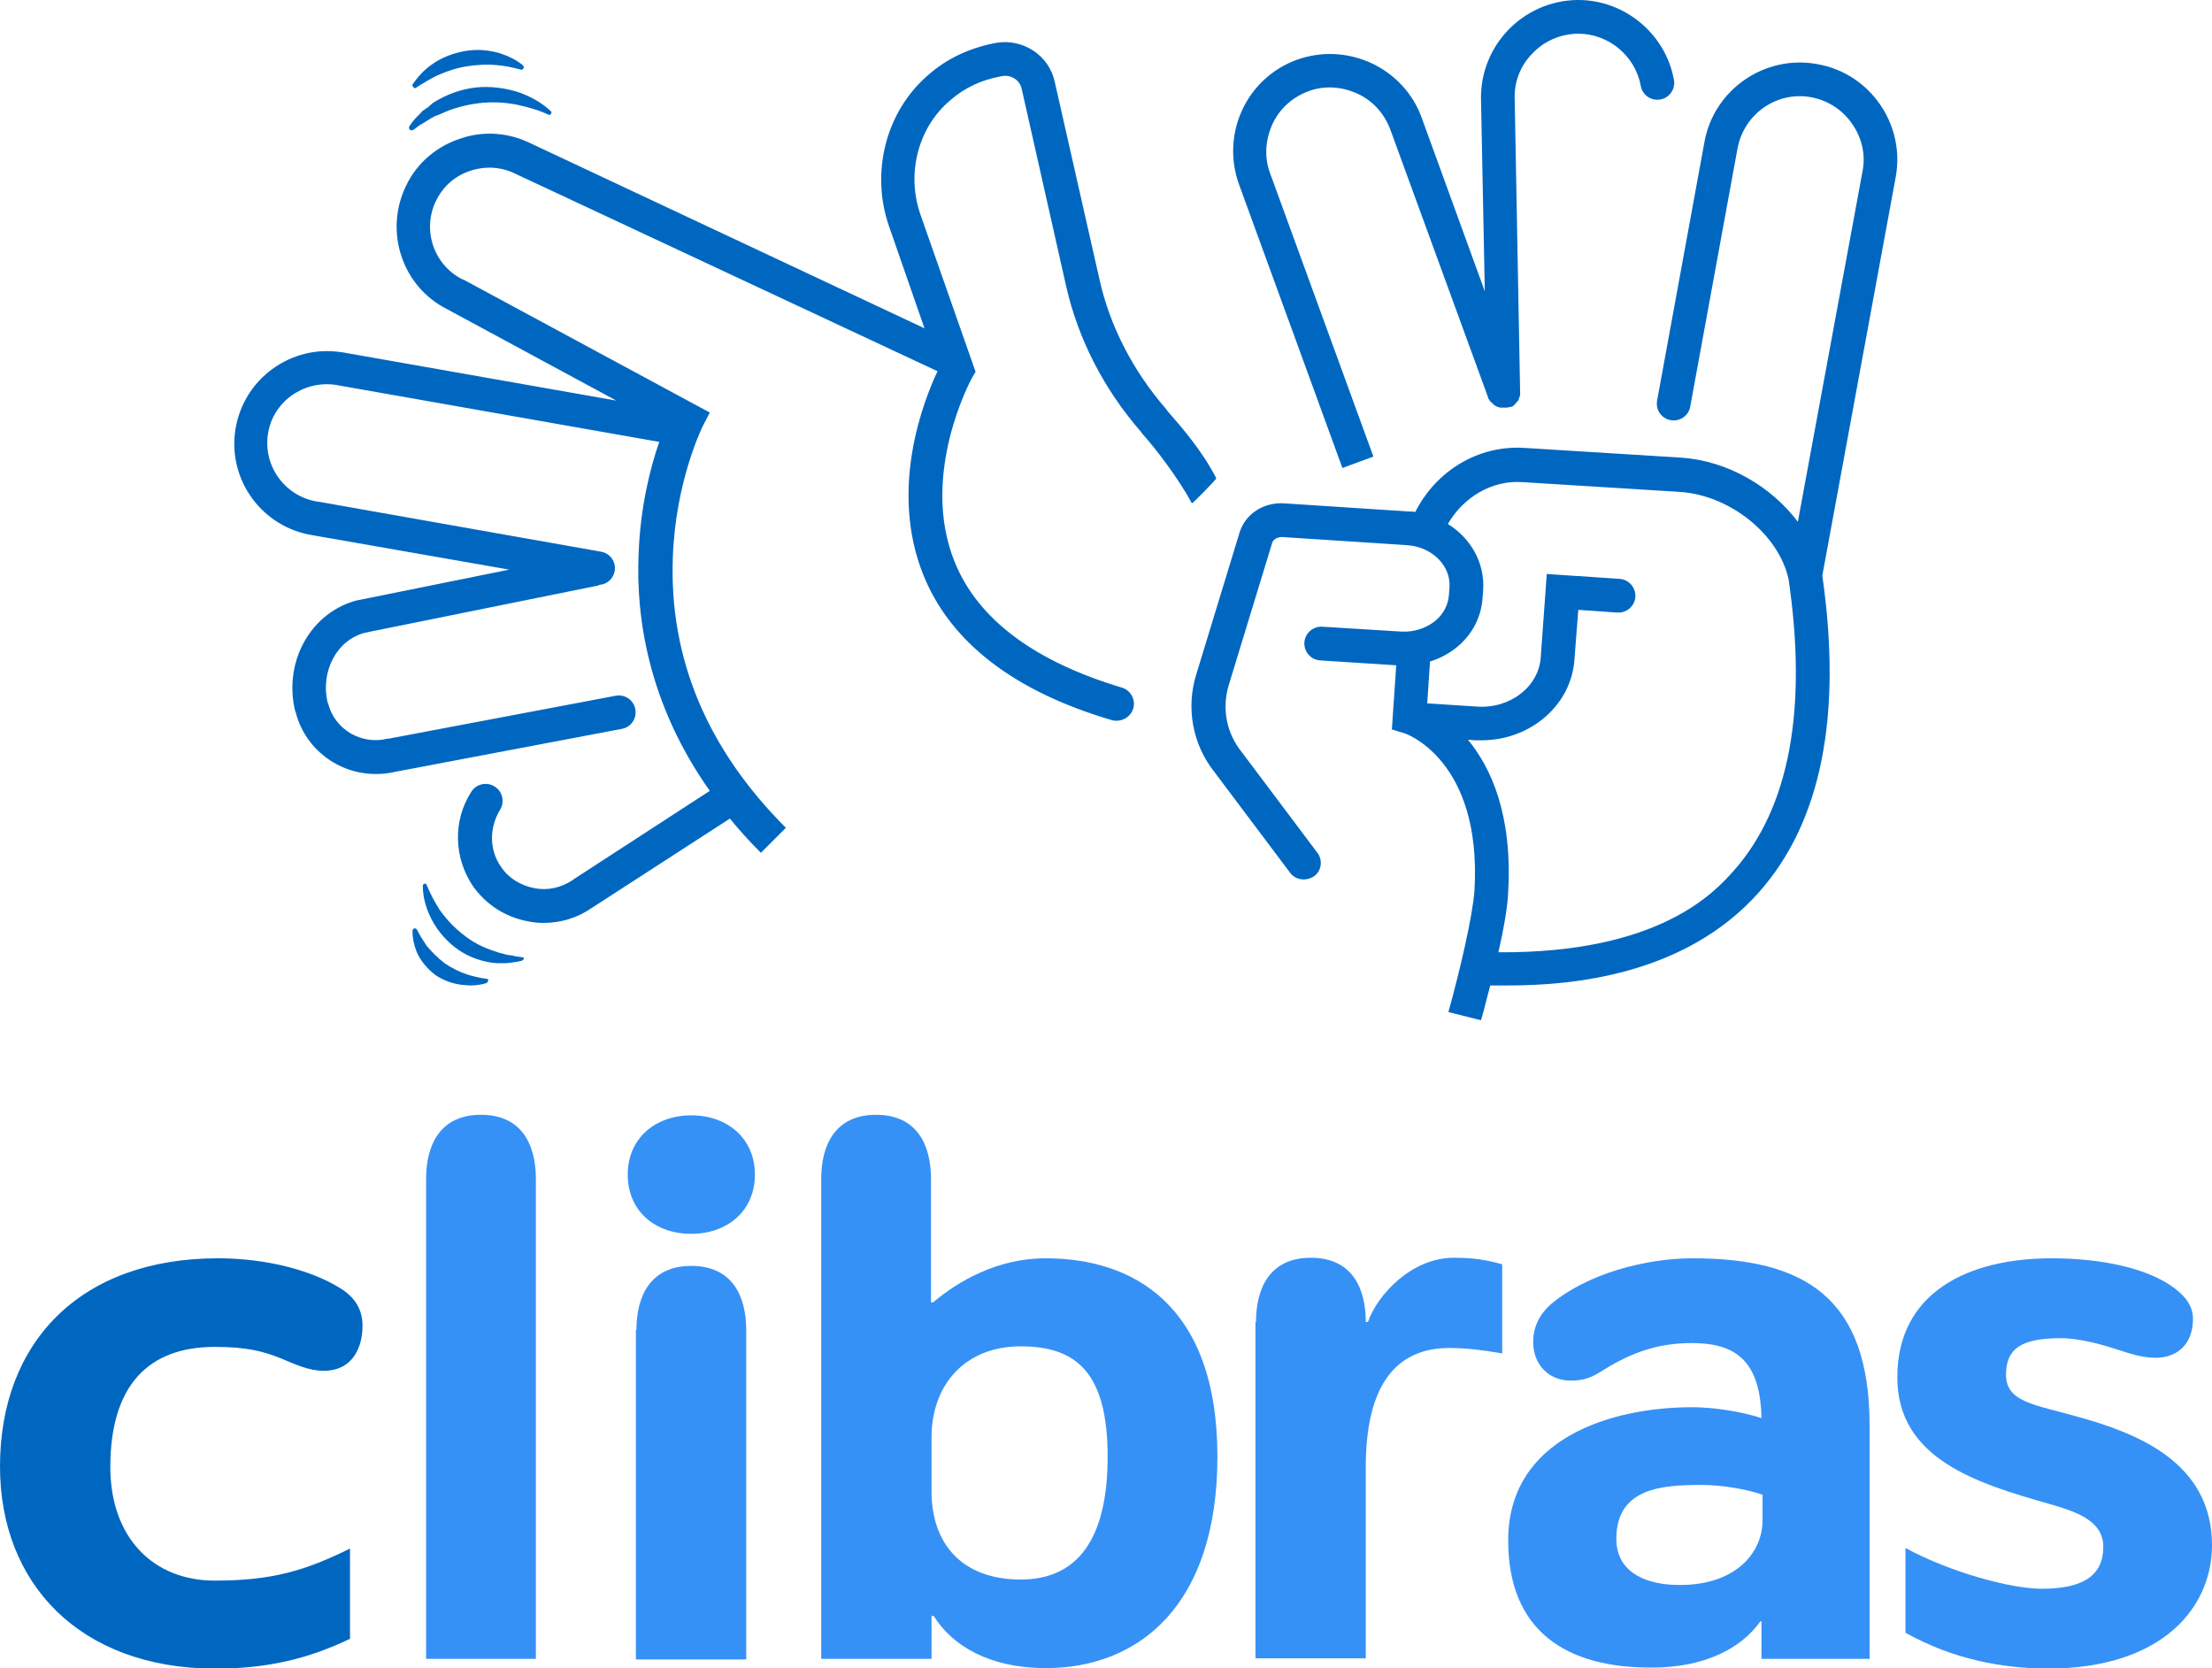 <?xml version="1.0" encoding="utf-8"?>
<!-- Generator: Adobe Illustrator 23.1.1, SVG Export Plug-In . SVG Version: 6.00 Build 0)  -->
<svg version="1.1" id="Camada_1" xmlns="http://www.w3.org/2000/svg" xmlns:xlink="http://www.w3.org/1999/xlink" x="0px" y="0px"
	 viewBox="0 0 407 306.9" style="enable-background:new 0 0 407 306.9;" xml:space="preserve">
<style type="text/css">
	.st0{fill:#0067C1;}
	.st1{fill:#3691F6;}
</style>
<g>
	<path class="st0" d="M144.6,152.3c-14.5-14.5-21.5-31.2-20.8-49.8c0.5-14,5.4-23.8,5.4-23.9l1.4-2.7L85.2,51.4l-0.1,0
		c-5.4-2.7-7.5-9.3-4.8-14.6c1.3-2.6,3.5-4.5,6.3-5.4c2.8-0.9,5.7-0.7,8.3,0.6l77.6,36.3c-2.5,5.3-9,21.6-2.6,37.5
		c5,12.4,16.7,21.4,34.7,26.7c0.3,0.1,0.6,0.1,0.9,0.1c1.3,0,2.6-0.9,3-2.2c0.5-1.6-0.4-3.4-2.1-3.9c-16-4.8-26.4-12.5-30.7-23
		c-6.6-16.1,3-33.7,3.1-33.9l0.7-1.2l-10.1-28.8c-2.7-7.6-0.5-16.2,5.5-21.2c2.5-2.2,5.7-3.7,9-4.3l0.5-0.1c1.7-0.3,3.3,0.8,3.6,2.4
		l8.2,36.4c2.2,9.6,6.9,18.8,13.7,26.6l0.2,0.3c2.6,2.9,6.8,8.4,9.2,12.9c0.1,0.1,4.5-4.4,4.5-4.6c-2.7-5.2-6.3-9.3-9-12.4l-0.2-0.3
		c-6.1-7-10.4-15.3-12.3-23.9l-8.2-36.2c-1-5-5.9-8.2-10.9-7.3l-0.5,0.1c-4.4,0.9-8.5,2.8-11.8,5.7c-7.9,6.7-10.8,18-7.3,28
		l6.5,18.7L97.7,26.4c-4-2-8.7-2.4-13-0.9c-4.3,1.4-7.9,4.4-9.9,8.5c-4.2,8.4-0.9,18.7,7.5,22.9l31.1,16.8l-50.5-8.9l-0.1,0
		c-4.5-0.7-9,0.4-12.7,3.1c-3.7,2.7-6.1,6.7-6.8,11.2c-1.4,9.3,5,18,14.4,19.4l36,6.3L66,110.4l-0.1,0c-8.6,2.1-13.8,11.2-11.6,20.4
		l0.1,0.2c1.7,6.8,7.9,11.4,14.7,11.4c1.2,0,2.4-0.1,3.6-0.4l41.7-7.9c1.7-0.3,2.8-1.9,2.5-3.6c-0.3-1.7-1.9-2.8-3.6-2.5l-41.8,7.9
		l-0.2,0c-4.8,1.2-9.7-1.7-10.9-6.4l-0.1-0.2c-1.4-5.8,1.7-11.6,6.9-12.9l42.5-8.6c0.2,0,0.4-0.1,0.6-0.2c1.4-0.1,2.5-1.1,2.8-2.5
		c0.3-1.7-0.8-3.3-2.5-3.6l-52-9.2l-0.1,0c-6-0.9-10.1-6.5-9.2-12.4c0.4-2.9,2-5.4,4.3-7.1c2.4-1.7,5.2-2.4,8.1-2l59.6,10.5
		c-1.6,4.6-3.5,11.9-3.8,20.7c-0.5,11.4,1.7,27.4,13.1,43.5l-25.1,16.3l-0.1,0.1c-2.1,1.4-4.6,2-7.1,1.5c-2.5-0.5-4.7-1.8-6.1-3.9
		c-2.2-3.1-2.2-7.2-0.2-10.5c0.9-1.4,0.5-3.4-1-4.3c-1.4-0.9-3.4-0.5-4.3,1c-3.4,5.3-3.2,12.1,0.3,17.3c2.4,3.4,5.9,5.7,10.1,6.5
		c1,0.2,1.9,0.3,2.9,0.3c3.1,0,6.2-0.9,8.8-2.7l25.5-16.5c1.7,2.1,3.6,4.2,5.7,6.3"/>
	<path class="st0" d="M252.7,84l-19-52.1c-1.1-2.9-0.9-6.1,0.4-9c1.3-2.9,3.7-5,6.6-6.1c2.9-1.1,6.1-0.9,9,0.4
		c2.9,1.3,5,3.7,6.1,6.6l18,49.3c0,0,0,0.1,0,0.1c0,0.1,0.1,0.2,0.2,0.3c0,0.1,0.1,0.2,0.1,0.2c0.1,0.1,0.1,0.2,0.2,0.2
		c0.1,0.1,0.1,0.2,0.2,0.2c0.1,0.1,0.1,0.1,0.2,0.2c0.1,0.1,0.1,0.1,0.2,0.2c0.1,0.1,0.2,0.1,0.3,0.2c0.1,0,0.2,0.1,0.2,0.1
		c0.1,0,0.2,0.1,0.3,0.1c0.1,0,0.2,0.1,0.3,0.1c0.1,0,0.2,0,0.3,0c0.1,0,0.2,0,0.3,0c0,0,0,0,0.1,0c0,0,0,0,0.1,0c0.1,0,0.1,0,0.2,0
		c0.1,0,0.2,0,0.3,0c0.1,0,0.2,0,0.3-0.1c0.1,0,0.1,0,0.2,0c0,0,0.1,0,0.1,0c0.1,0,0.2-0.1,0.3-0.1c0.1,0,0.2-0.1,0.2-0.1
		c0.1-0.1,0.2-0.1,0.2-0.2c0.1-0.1,0.2-0.1,0.2-0.2c0.1-0.1,0.1-0.1,0.2-0.2c0.1-0.1,0.1-0.2,0.2-0.2c0.1-0.1,0.1-0.2,0.2-0.3
		c0-0.1,0.1-0.2,0.1-0.3c0-0.1,0.1-0.2,0.1-0.3c0-0.1,0.1-0.2,0.1-0.3c0-0.1,0-0.2,0-0.3c0-0.1,0-0.2,0-0.3c0,0,0-0.1,0-0.1l-1-53.9
		c-0.1-3.1,1.1-6.1,3.3-8.3c2.2-2.3,5.1-3.5,8.2-3.6c0.1,0,0.2,0,0.2,0c5.6,0,10.5,4.1,11.5,9.6c0.3,1.7,1.9,2.8,3.6,2.5
		c1.7-0.3,2.8-1.9,2.5-3.6C306.5,6.3,299,0,290.4,0c-0.1,0-0.2,0-0.3,0c-9.9,0.2-17.8,8.4-17.6,18.3l0.7,35.3l-11.6-31.9
		c-1.6-4.5-5-8.1-9.3-10.1c-4.4-2-9.2-2.2-13.7-0.6c-9.3,3.4-14,13.7-10.6,23l19,52.1"/>
	<path class="st0" d="M272.5,187.7c0.6-2,1.1-4.2,1.7-6.4c1,0,2.2,0,3.4,0c11.2,0,32.3-1.7,46-17.1c11.5-12.9,15.4-32.5,11.7-58.3
		l13.5-73.3c1.8-9.7-4.7-19.1-14.4-20.8c-9.7-1.8-19.1,4.7-20.8,14.4l-8.7,47.5c-0.3,1.7,0.8,3.3,2.5,3.6c1.7,0.3,3.3-0.8,3.6-2.5
		l8.7-47.5c1.2-6.4,7.3-10.6,13.6-9.4c3.1,0.6,5.7,2.3,7.5,4.9c1.8,2.6,2.5,5.7,1.9,8.7L330.8,96c-4.9-6.5-12.9-11.2-21.4-11.8
		l-29-1.8c-8.3-0.5-16.1,4.1-20,11.8c-0.4-0.1-0.8-0.1-1.2-0.1l-23-1.5c-3.7-0.2-7,1.9-8.1,5.3l-8,26.2c-1.9,6.1-0.7,12.9,3.4,18
		l13.9,18.5c0.6,0.8,1.5,1.2,2.5,1.2c0.6,0,1.3-0.2,1.9-0.6c1.4-1,1.6-3,0.6-4.3l-13.9-18.5c-2.9-3.6-3.7-8.1-2.4-12.4l8-26.2
		c0.2-0.6,1-1,1.8-1l23,1.5c4.6,0.3,8.1,3.8,7.8,7.8l-0.1,1.3c-0.1,1.9-1.1,3.7-2.6,4.9c-1.7,1.3-3.8,2-6.1,1.9l-14.6-0.9
		c-1.7-0.1-3.2,1.2-3.3,2.9c-0.1,1.7,1.2,3.2,2.9,3.3l14,0.9l-0.8,11.8l2.3,0.7c0.1,0,14.3,4.8,12.9,28.9
		c-0.3,4.5-2.6,14.5-4.8,22.4 M319,160.2c-3.4,3.8-13.5,15.2-43.3,15c1-4.4,1.7-8.4,1.8-11.1c0.8-14.1-3.1-22.8-7.4-28l1.3,0.1
		c0.4,0,0.8,0,1.2,0c9,0,16.6-6.5,17.1-15l0.7-9l7.2,0.5c1.7,0.1,3.2-1.2,3.3-2.9c0.1-1.7-1.2-3.2-2.9-3.3l-13.4-0.9l-1.1,15.2
		c-0.3,5.5-5.6,9.6-11.7,9.2l-9.2-0.6l0.5-7.4c0-0.1,0-0.2,0-0.3c1.7-0.5,3.4-1.4,4.8-2.5c3-2.4,4.7-5.7,4.9-9.4l0.1-1.3
		c0.3-5-2.3-9.5-6.5-12.1c2.9-5,8.2-8.1,13.7-7.7l29,1.8c9.2,0.6,18.2,7.8,20,16.1C332.6,130.6,329.2,148.7,319,160.2z"/>
	<path class="st0" d="M75.7,24c0.1,0,0.3-0.1,0.5-0.2c0.5-0.4,1-0.8,1.6-1.1l0.8-0.5c0.2-0.1,0.3-0.2,0.5-0.3
		c0.1-0.1,0.2-0.1,0.3-0.2c0.1-0.1,0.3-0.1,0.4-0.2c0.1-0.1,0.3-0.2,0.4-0.2L81,21c2.3-1.1,4.7-1.7,7-2c2.4-0.3,4.9-0.2,7.3,0.3
		c1.8,0.4,3.7,0.9,5.6,1.8c0.2,0.1,0.4,0,0.5-0.2c0.1-0.1,0.1-0.4-0.1-0.5c-1.5-1.4-3.4-2.5-5.5-3.3c-2.6-0.9-5.5-1.3-8.3-1
		c-2.7,0.3-5.4,1.3-7.8,2.8L79,19.5c-0.2,0.2-0.4,0.4-0.7,0.5l-0.1,0.1c-0.1,0.1-0.2,0.2-0.3,0.2c-0.2,0.1-0.3,0.3-0.5,0.5l-0.7,0.7
		c-0.6,0.6-0.9,1.1-1.3,1.6c-0.2,0.3-0.2,0.6,0,0.7C75.5,24,75.6,24,75.7,24z"/>
	<path class="st0" d="M76.4,16.2c0.1,0,0.2,0,0.2-0.1c1.4-0.9,2.6-1.6,3.8-2.2c1.8-0.8,3.6-1.4,5.5-1.7c1.9-0.3,3.8-0.4,5.7-0.2
		c1.3,0.1,2.7,0.4,4.2,0.8c0.2,0.1,0.4,0,0.5-0.2c0.1-0.2,0.1-0.5-0.1-0.6c-1.2-1-2.7-1.7-4.2-2.2C90,9.2,87.7,9,85.5,9.4
		c-2.2,0.4-4.3,1.2-6.1,2.5c-1.4,1-2.5,2.2-3.4,3.5c-0.2,0.2-0.1,0.5,0.1,0.7C76.2,16.2,76.3,16.2,76.4,16.2z"/>
	<path class="st0" d="M96,176.1c-0.5-0.1-1.1-0.1-1.7-0.3l-0.8-0.1c-0.2,0-0.3-0.1-0.5-0.1c-0.1,0-0.2-0.1-0.3-0.1
		c-0.1,0-0.2-0.1-0.4-0.1c-0.1,0-0.3-0.1-0.4-0.1L91,175c-2.2-0.7-4.1-1.7-5.7-3c-1.7-1.3-3.2-2.9-4.4-4.6c-0.9-1.4-1.7-2.9-2.4-4.6
		c-0.1-0.2-0.2-0.3-0.4-0.2c-0.2,0-0.3,0.2-0.3,0.4v0c0,1.9,0.5,3.8,1.3,5.5c1,2.2,2.6,4.2,4.5,5.7c1.9,1.5,4.2,2.5,6.8,2.9l0.9,0.1
		c0.3,0,0.5,0,0.8,0l0.2,0c0.1,0,0.2,0,0.3,0c0.1,0,0.3,0,0.4,0c0.1,0,0.1,0,0.2,0l0.9-0.1c0.7-0.1,1.3-0.2,1.8-0.3
		c0.3-0.1,0.5-0.3,0.5-0.5C96.5,176.3,96.3,176.1,96,176.1z"/>
	<path class="st0" d="M89.6,180.1c-1.4-0.2-2.6-0.5-3.6-0.8c-1.5-0.5-2.9-1.2-4.2-2.1c-1.2-0.9-2.3-2-3.3-3.2
		c-0.6-0.9-1.2-1.8-1.8-3c-0.1-0.1-0.2-0.2-0.4-0.2c-0.2,0-0.4,0.2-0.4,0.5c0,1.4,0.3,2.7,0.8,3.9c0.7,1.6,1.9,3,3.3,4.1
		c1.4,1,3.2,1.7,5.1,1.9c0.4,0,0.9,0.1,1.3,0.1c1,0,2-0.1,3-0.4c0.3-0.1,0.4-0.3,0.4-0.5C89.9,180.2,89.8,180.1,89.6,180.1z"/>
</g>
<g>
	<path class="st0" d="M0,269.8c0-22.9,14.8-38.3,40.1-38.3c8.9,0,17.2,2.2,22.5,5.5c2.6,1.6,4.1,3.8,4.1,6.9c0,4.5-2.2,8.3-7.1,8.3
		c-2.8,0-5.3-1.2-7.7-2.2c-3.4-1.4-6.5-2.2-12.4-2.2c-12.2,0-19.2,7.1-19.2,22.1c0,13,7.9,20.9,19.2,20.9c10.5,0,16.6-1.8,24.9-5.9
		v16.6c-7.5,3.6-15,5.5-24.9,5.5C14.6,306.9,0,291.3,0,269.8z"/>
	<path class="st1" d="M78.4,216.9c0-6.3,2.6-11.8,10.1-11.8c7.5,0,10.1,5.5,10.1,11.8v88.3H78.4V216.9z"/>
	<path class="st1" d="M115.5,216.1c0-6.7,5.1-10.9,11.7-10.9c6.7,0,11.7,4.3,11.7,10.9c0,6.7-5.1,10.9-11.7,10.9
		C120.5,227,115.5,222.8,115.5,216.1z M117.1,244.7c0-6.3,2.6-11.8,10.1-11.8c7.5,0,10.1,5.5,10.1,11.8v60.6h-20.3V244.7z"/>
	<path class="st1" d="M171.8,297.3h-0.4v7.9h-20.3v-88.3c0-6.3,2.6-11.8,10.1-11.8c7.5,0,10.1,5.5,10.1,11.8v22.7h0.4
		c4.5-3.8,11.7-8.1,20.7-8.1c16,0,31.6,8.5,31.6,36.5c0,27.3-14.4,38.9-31.6,38.9C182.1,306.9,175.2,302.8,171.8,297.3z M203.8,268
		c0-15.4-5.7-20.3-16-20.3c-10.1,0-16.4,6.9-16.4,16.8v9.9c0,9.5,5.5,16.2,16.4,16.2C198.1,290.6,203.8,283.4,203.8,268z"/>
	<path class="st1" d="M231.1,243.2c0-6.3,2.6-11.8,10.1-11.8s10.1,5.5,10.1,11.8h0.4c1.8-5.1,8.1-11.8,15.8-11.8
		c3.8,0,5.9,0.4,8.9,1.2v16.4c-3.4-0.6-6.7-1-9.7-1c-9.9,0-15.4,6.9-15.4,21.9v35.2h-20.3V243.2z"/>
	<path class="st1" d="M277.5,283.4c0-18.8,19-24.5,33.8-24.5c4.1,0,9.1,0.8,12.8,2c-0.2-10.7-4.9-13.8-12.8-13.8
		c-5.3,0-9.9,1.2-15.2,4.3c-2.4,1.4-3.6,2.6-7.1,2.6c-4.1,0-6.9-3-6.9-7.1c0-2.8,1.2-5.1,3.2-6.9c6.7-5.7,17.6-8.5,26.1-8.5
		c20.5,0,32.6,7.1,32.6,30.8v42.9h-19.9v-6.9h-0.2c-3.6,5.1-10.5,8.5-19.9,8.5C288.1,306.9,277.5,300,277.5,283.4z M324.3,279.7V275
		c-2.8-1-7.5-1.8-11.1-1.8c-7.1,0-15.8,0.4-15.8,9.9c0,6.7,6.3,8.5,11.5,8.5C319.2,291.7,324.3,285.8,324.3,279.7z"/>
	<path class="st1" d="M350.6,300.4v-15.6c8.3,4.5,19.4,7.5,25.1,7.5c7.5,0,11.3-2.4,11.3-7.7c0-4.9-5.1-6.5-9.9-7.9
		c-13.4-3.8-28-8.3-28-23.3c0-15.6,13-21.9,28.4-21.9c9.7,0,17,2,21.1,4.5c3.6,2.2,4.9,4.3,4.9,6.7c0,4.1-2.4,7.1-6.9,7.1
		c-2.8,0-5.3-1-7.3-1.6c-2.4-0.8-6.7-2-10.1-2c-7.1,0-10.1,1.8-10.1,6.7c0,5.1,5.3,5.5,13,7.7c10.9,3,24.9,8.3,24.9,23.7
		c0,11.1-8.7,22.7-30.4,22.7C368.5,306.9,359.6,305.4,350.6,300.4z"/>
</g>
</svg>
